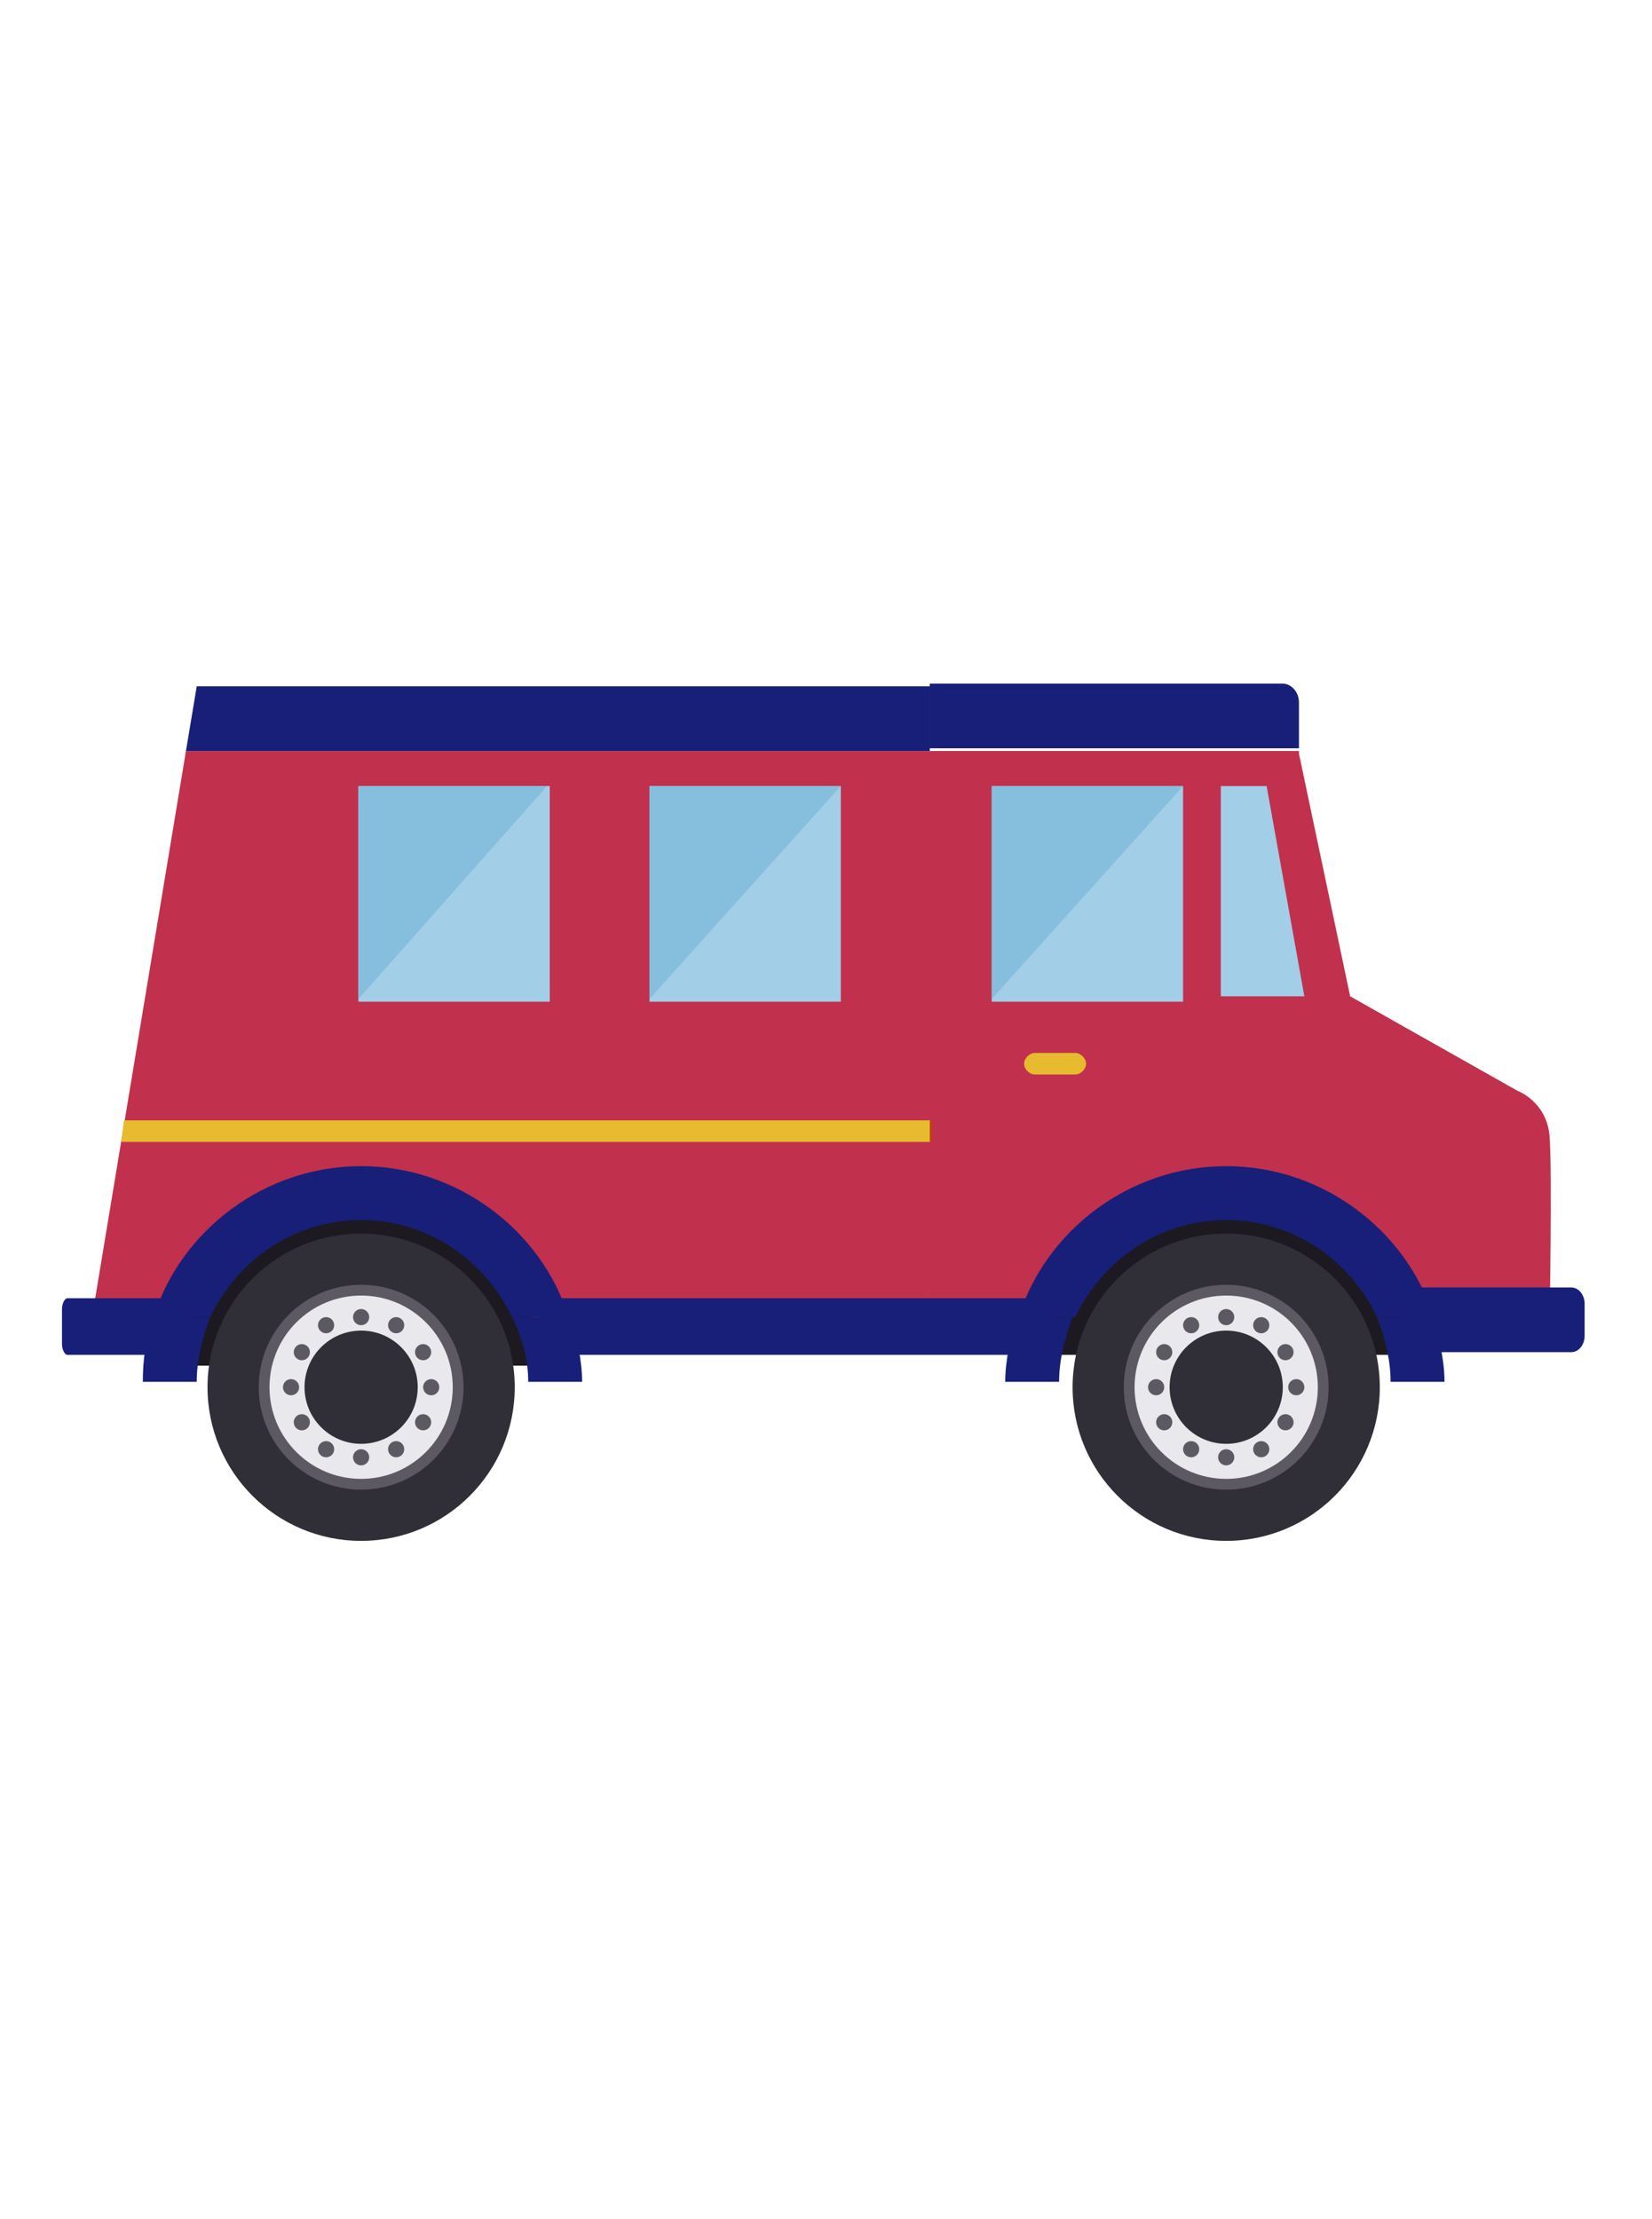 <?xml version="1.0" encoding="utf-8"?>
<!-- Generator: Adobe Illustrator 18.0.0, SVG Export Plug-In . SVG Version: 6.00 Build 0)  -->
<!DOCTYPE svg PUBLIC "-//W3C//DTD SVG 1.1//EN" "http://www.w3.org/Graphics/SVG/1.1/DTD/svg11.dtd">
<svg version="1.1" id="Capa_1" xmlns="http://www.w3.org/2000/svg" width="35" height="47" xmlns:xlink="http://www.w3.org/1999/xlink" x="0px" y="0px"
	 viewBox="0 0 61.3 36" enable-background="new 0 0 61.3 36" xml:space="preserve">
<polygon id="XMLID_9331_" fill="#C1304C" points="6.9,4.7 3.4,25.8 34.5,25.8 34.5,4.7 34.2,4.7 "/>
<path id="XMLID_9330_" fill="#1C1A20" d="M13.4,21.7c-3.2,0-5.9,2.4-7.1,5.8h14.2C19.3,24.1,16.5,21.7,13.4,21.7z"/>
<path id="XMLID_9329_" fill="#C1304C" d="M57.5,19c-0.1-1.3-1.2-1.7-1.2-1.7l-6.2-3.5l-1.9-9l0-0.1H34.5v21H56l0,0h1.5
	C57.5,25.8,57.6,20.3,57.5,19z"/>
<polygon id="XMLID_9328_" fill="#171F78" points="7.3,2.3 6.9,4.7 34.2,4.7 34.5,4.7 34.5,2.3 "/>
<path id="XMLID_9028_" fill="#171F78" d="M7.1,25.4C7.1,25.2,7,25,6.9,25H2.5c-0.1,0-0.2,0.2-0.2,0.4v1.3c0,0.2,0.1,0.4,0.2,0.4h4.4
	c0.1,0,0.2-0.2,0.2-0.4V25.4z"/>
<path id="XMLID_9023_" fill="none" stroke="#221E1F" stroke-width="0.709" stroke-miterlimit="10" d="M27.7,17.3"/>
<path id="XMLID_9022_" fill="#171F78" d="M48.2,4.7l0-1.8c0-0.4-0.3-0.7-0.6-0.7H34.5v2.4H48.2z"/>
<polygon id="XMLID_9020_" fill="#A3CEE7" points="47,6 48.4,13.8 45.3,13.8 45.3,6 "/>
<rect id="XMLID_9019_" x="34.5" y="18.4" fill="#BE4017" width="0.1" height="0.8"/>
<polygon id="XMLID_9018_" fill="#E8BA2F" points="4.6,18.4 4.5,19.2 34.5,19.2 34.5,18.4 "/>
<rect id="XMLID_9017_" x="36.8" y="6" fill="#A3CEE7" width="7.1" height="8"/>
<polygon id="XMLID_9015_" fill="#86BFDE" points="36.8,6 36.8,13.9 43.9,6 "/>
<line id="XMLID_9014_" fill="#171F78" x1="34.5" y1="4.7" x2="34.5" y2="25.7"/>
<path id="XMLID_9012_" fill="#E8BA2F" d="M40.3,16.3c0-0.2-0.2-0.4-0.4-0.4h-1.5c-0.2,0-0.4,0.2-0.4,0.4l0,0c0,0.2,0.2,0.4,0.4,0.4
	h1.5C40.1,16.7,40.3,16.5,40.3,16.3L40.3,16.3z"/>
<g id="XMLID_8982_">
	<circle id="XMLID_9011_" fill="#302E36" cx="13.4" cy="28.3" r="5.7"/>
	<circle id="XMLID_9007_" fill="#5C5963" cx="13.4" cy="28.3" r="3.8"/>
	<circle id="XMLID_9006_" fill="#E9E8EC" cx="13.4" cy="28.3" r="3.4"/>
	<circle id="XMLID_9005_" fill="#302E36" cx="13.4" cy="28.3" r="2.1"/>
	<g id="XMLID_8983_">
		<g id="XMLID_9001_">
			<circle id="XMLID_9004_" fill="#5C5963" cx="13.4" cy="25.7" r="0.3"/>
			<circle id="XMLID_9002_" fill="#5C5963" cx="13.4" cy="30.9" r="0.3"/>
		</g>
		<g id="XMLID_8998_">
			<circle id="XMLID_9000_" fill="#5C5963" cx="12.1" cy="26" r="0.3"/>
			<circle id="XMLID_8999_" fill="#5C5963" cx="14.7" cy="30.6" r="0.3"/>
		</g>
		<g id="XMLID_8994_">
			<circle id="XMLID_8997_" fill="#5C5963" cx="11.2" cy="27" r="0.3"/>
			<circle id="XMLID_8995_" fill="#5C5963" cx="15.7" cy="29.6" r="0.3"/>
		</g>
		<g id="XMLID_8990_">
			<circle id="XMLID_8993_" fill="#5C5963" cx="10.8" cy="28.3" r="0.3"/>
			<circle id="XMLID_8992_" fill="#5C5963" cx="16" cy="28.3" r="0.3"/>
		</g>
		<g id="XMLID_8987_">
			<circle id="XMLID_8989_" fill="#5C5963" cx="11.2" cy="29.6" r="0.3"/>
			<circle id="XMLID_8988_" fill="#5C5963" cx="15.7" cy="27" r="0.3"/>
		</g>
		<g id="XMLID_8984_">
			<circle id="XMLID_8986_" fill="#5C5963" cx="12.1" cy="30.6" r="0.3"/>
			<circle id="XMLID_8985_" fill="#5C5963" cx="14.7" cy="26" r="0.3"/>
		</g>
	</g>
</g>
<path id="XMLID_8981_" fill="#1C1A20" d="M45.5,21.9c-3.6,0-6.7,2.1-8.1,5.2h16.1C52.2,24.1,49.1,21.9,45.5,21.9z"/>
<path id="XMLID_8979_" fill="#171F78" d="M19.6,28.1h2c0-0.8-0.2-1.6-0.4-2.4H19C19.4,26.5,19.6,27.3,19.6,28.1z"/>
<path id="XMLID_8978_" fill="#171F78" d="M5.3,28.1h2c0-0.8,0.2-1.6,0.5-2.4H5.7C5.4,26.5,5.3,27.3,5.3,28.1z"/>
<path id="XMLID_8976_" fill="#171F78" d="M13.4,20.1c-3.6,0-6.7,2.4-7.7,5.6h2.1c1-2.1,3.1-3.6,5.6-3.6c2.5,0,4.6,1.5,5.6,3.6h2.1
	C20.1,22.5,17,20.1,13.4,20.1z"/>
<path id="XMLID_8975_" fill="#171F78" d="M37.3,28.1h2c0-0.8,0.2-1.6,0.5-2.4h-2.1C37.5,26.5,37.3,27.3,37.3,28.1z"/>
<path id="XMLID_8973_" fill="#171F78" d="M51.6,28.1h2c0-0.8-0.2-1.6-0.4-2.4h-2.1C51.4,26.5,51.6,27.3,51.6,28.1z"/>
<path id="XMLID_8972_" fill="#171F78" d="M45.5,20.1c-3.6,0-6.7,2.4-7.7,5.6h2.1c1-2.1,3.1-3.6,5.6-3.6c2.5,0,4.6,1.5,5.6,3.6h2.1
	C52.2,22.5,49.1,20.1,45.5,20.1z"/>
<g id="XMLID_8942_">
	<circle id="XMLID_8971_" fill="#302E36" cx="45.5" cy="28.3" r="5.7"/>
	<circle id="XMLID_8970_" fill="#5C5963" cx="45.5" cy="28.3" r="3.8"/>
	<circle id="XMLID_8969_" fill="#E9E8EC" cx="45.5" cy="28.3" r="3.4"/>
	<circle id="XMLID_8968_" fill="#302E36" cx="45.5" cy="28.3" r="2.1"/>
	<g id="XMLID_8943_">
		<g id="XMLID_8964_">
			<circle id="XMLID_8967_" fill="#5C5963" cx="45.5" cy="25.7" r="0.3"/>
			<circle id="XMLID_8965_" fill="#5C5963" cx="45.5" cy="30.9" r="0.3"/>
		</g>
		<g id="XMLID_8958_">
			<circle id="XMLID_8962_" fill="#5C5963" cx="44.2" cy="26" r="0.3"/>
			<circle id="XMLID_8961_" fill="#5C5963" cx="46.8" cy="30.6" r="0.3"/>
		</g>
		<g id="XMLID_8955_">
			<circle id="XMLID_8957_" fill="#5C5963" cx="43.2" cy="27" r="0.3"/>
			<circle id="XMLID_8956_" fill="#5C5963" cx="47.7" cy="29.6" r="0.3"/>
		</g>
		<g id="XMLID_8951_">
			<circle id="XMLID_8954_" fill="#5C5963" cx="42.9" cy="28.3" r="0.3"/>
			<circle id="XMLID_8953_" fill="#5C5963" cx="48.1" cy="28.3" r="0.3"/>
		</g>
		<g id="XMLID_8948_">
			<circle id="XMLID_8950_" fill="#5C5963" cx="43.2" cy="29.6" r="0.3"/>
			<circle id="XMLID_8949_" fill="#5C5963" cx="47.7" cy="27" r="0.3"/>
		</g>
		<g id="XMLID_8945_">
			<circle id="XMLID_8947_" fill="#5C5963" cx="44.2" cy="30.6" r="0.3"/>
			<circle id="XMLID_8946_" fill="#5C5963" cx="46.8" cy="26" r="0.3"/>
		</g>
	</g>
</g>
<path id="XMLID_8939_" fill="#171F78" d="M58.8,25.2c0-0.3-0.2-0.6-0.5-0.6h-5.8c-0.3,0-0.5,0.3-0.5,0.6v1.2c0,0.3,0.2,0.6,0.5,0.6
	h5.8c0.3,0,0.5-0.3,0.5-0.6V25.2z"/>
<path id="XMLID_8938_" fill="#171F78" d="M38.8,25.4c0-0.2-0.1-0.4-0.3-0.4H20.3c-0.2,0-0.3,0.2-0.3,0.4v1.3c0,0.2,0.1,0.4,0.3,0.4
	h18.3c0.2,0,0.3-0.2,0.3-0.4V25.4z"/>
<rect id="XMLID_2_" x="24.1" y="6" fill="#A3CEE7" width="7.1" height="8"/>
<polygon id="XMLID_1_" fill="#86BFDE" points="24.1,6 24.1,13.9 31.2,6 "/>
<rect id="XMLID_4_" x="13.3" y="6" fill="#A3CEE7" width="7.1" height="8"/>
<polygon id="XMLID_3_" fill="#86BFDE" points="13.3,6 13.3,13.9 20.3,6 "/>
</svg>
